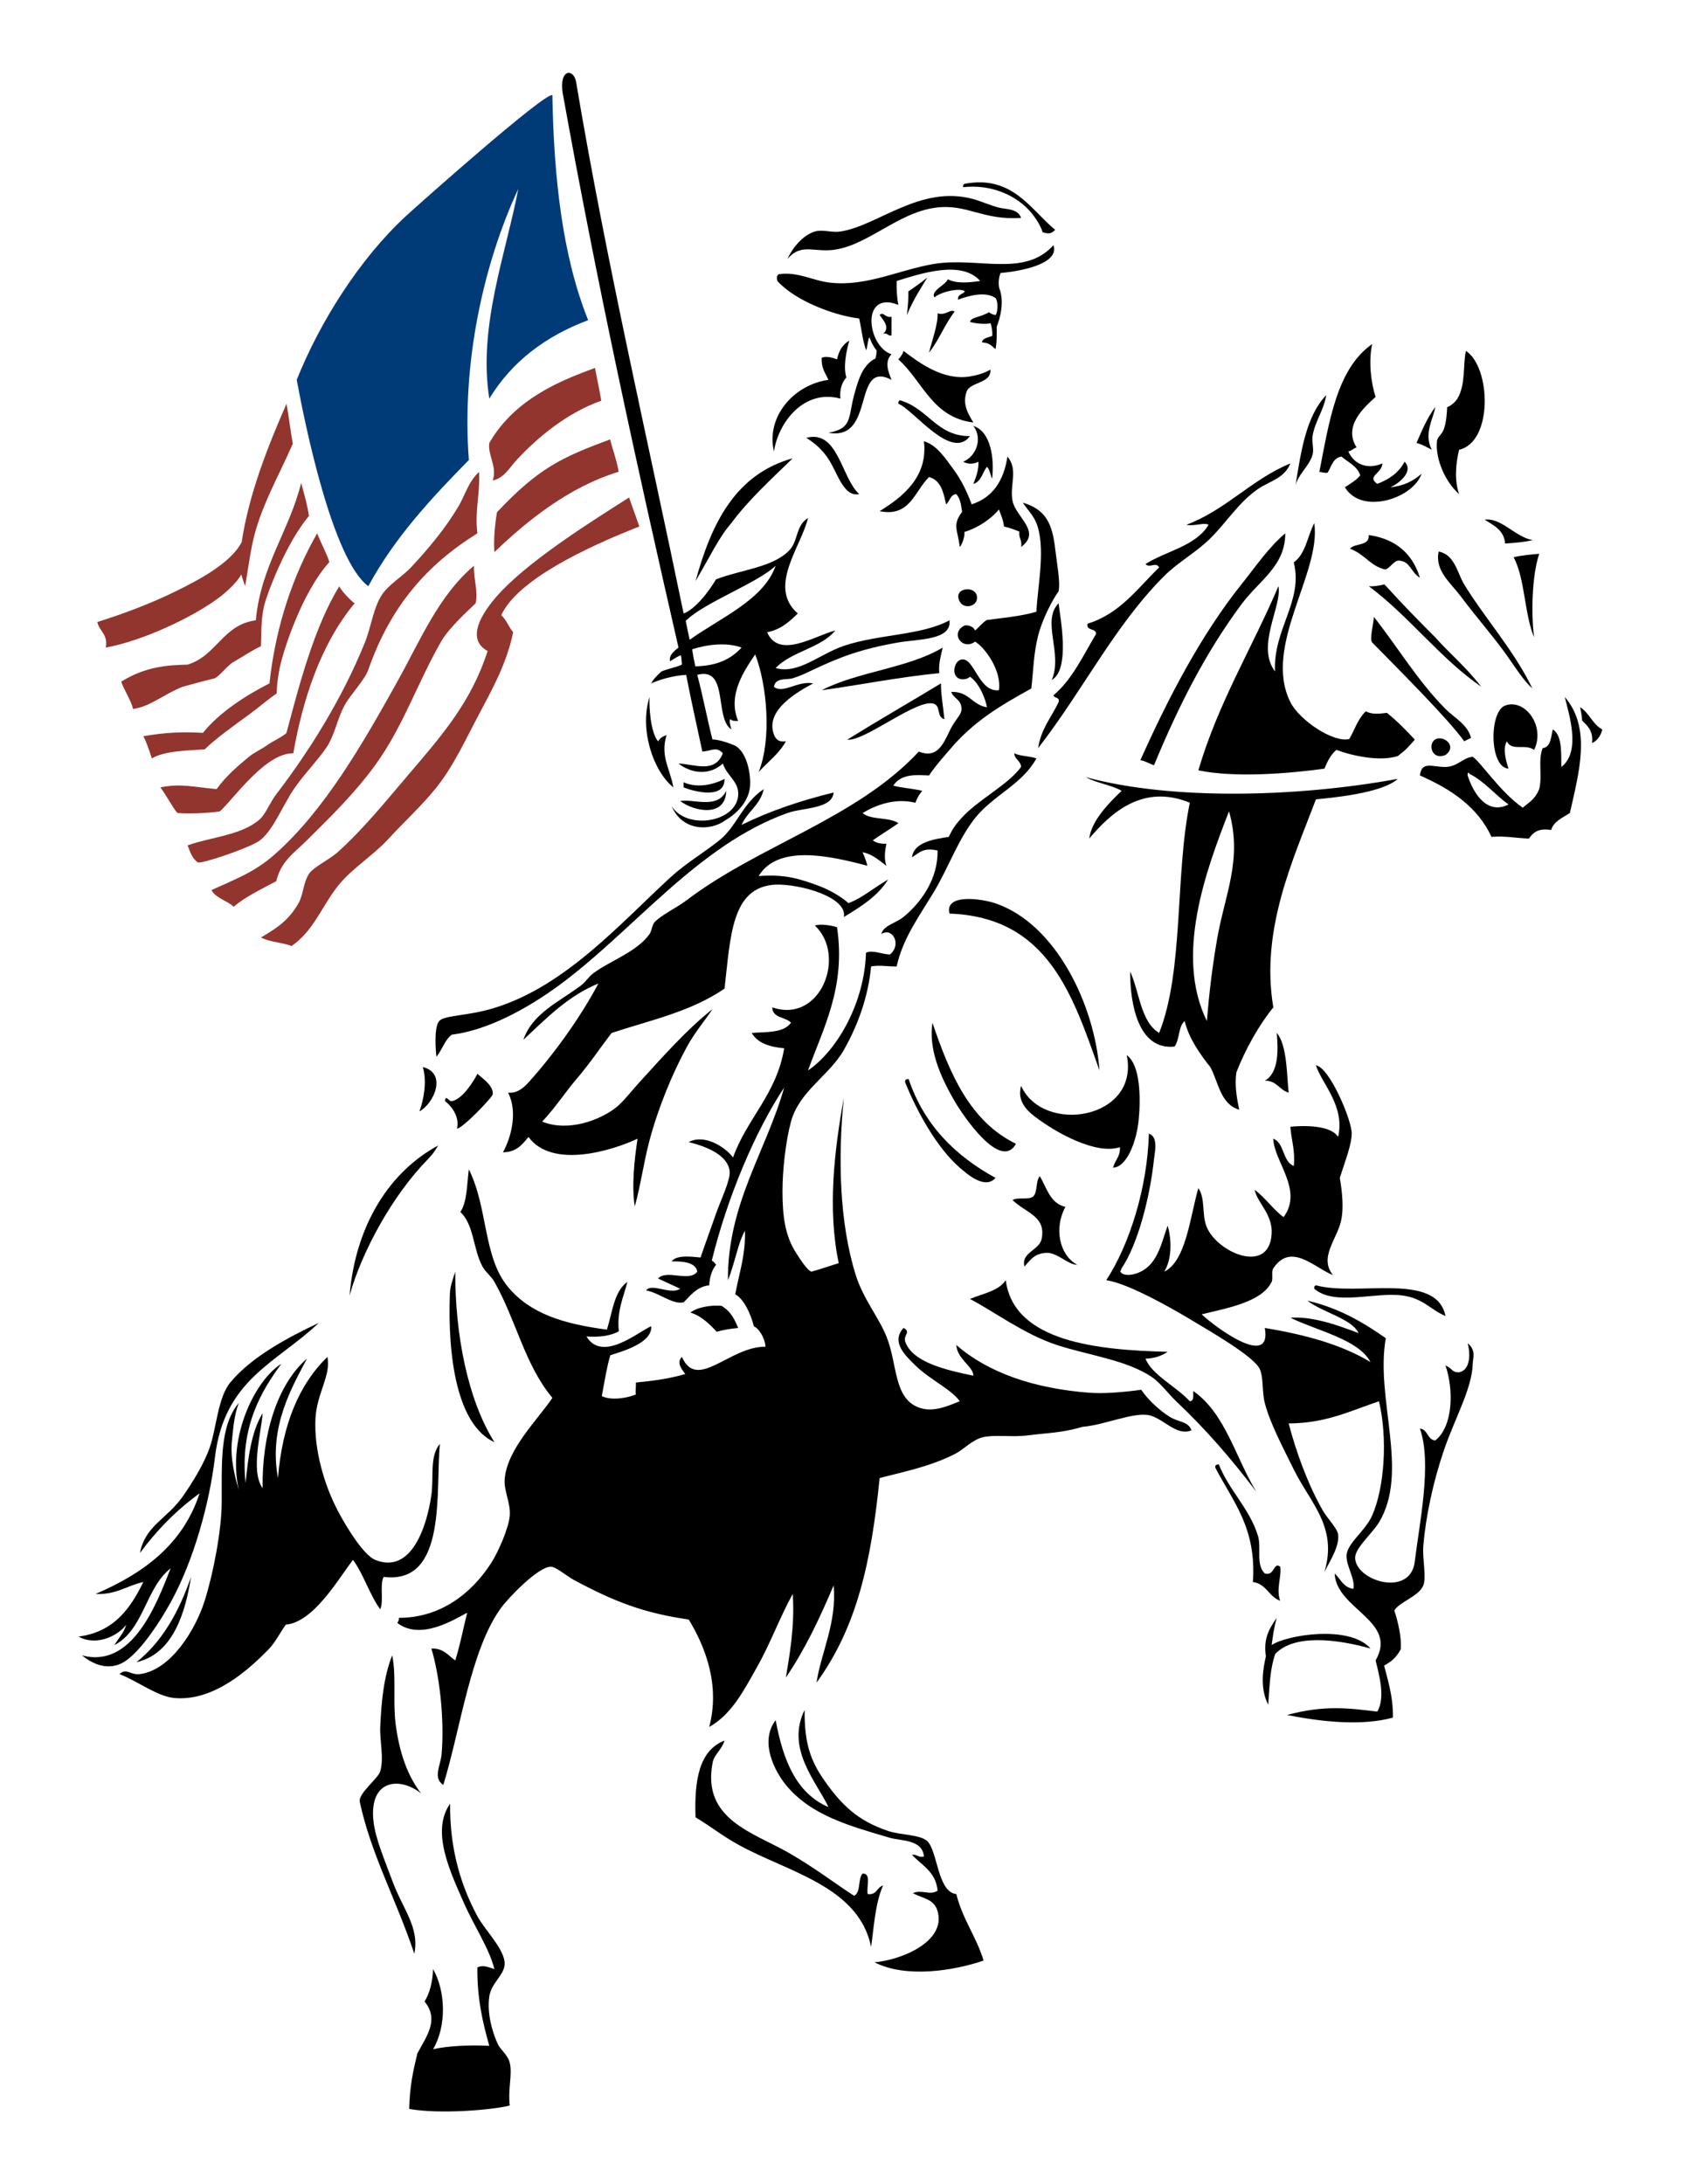 <?xml version="1.0" encoding="utf-8"?>
<!-- Generator: Adobe Illustrator 14.0.0, SVG Export Plug-In . SVG Version: 6.00 Build 43363)  -->
<!DOCTYPE svg PUBLIC "-//W3C//DTD SVG 1.0//EN" "http://www.w3.org/TR/2001/REC-SVG-20010904/DTD/svg10.dtd">
<svg version="1.0" id="Layer_1" xmlns="http://www.w3.org/2000/svg" xmlns:xlink="http://www.w3.org/1999/xlink" x="0px" y="0px"
	 width="612px" height="792px" viewBox="0 0 612 792" enable-background="new 0 0 612 792" xml:space="preserve">
<g>
	<path fill-rule="evenodd" clip-rule="evenodd" d="M28.5,593.432c12.767-1.66,18.757-10.098,23.496-19.784
		c-5.935,1.277-9.761,4.665-17.312,4.327c17.288-7.445,31.627-17.838,37.717-36.479c-8.361,6.065-15.52,13.333-21.641,21.641
		c1.946-9.981,9.812-12.359,15.458-20.404c3.65-5.201,7.816-11.947,9.893-17.931c2.423-6.981,2.905-18.025,7.419-23.496
		c7.718-9.354,20.917-16.338,32.151-21.641c-15.464,14.649-34.341,20.43-37.716,48.847c-1.971,16.592-7.729,37.476-16.076,52.556
		c-3.784,6.838-10.282,16.883-16.076,21.022c-5.224,3.732-11.097,2.237-16.076-1.855c18.158,4.977,27.1-18.568,32.152-31.532
		c-9.054,7.021-9.753,22.397-20.404,27.822c1.839-2.947,3.426-4.404,4.328-7.419C42.955,593.059,35.016,597.09,28.5,593.432
		L28.5,593.432z"/>
	<path fill-rule="evenodd" clip-rule="evenodd" d="M49.522,602.707c9.408-7.492,15.436-18.365,19.786-30.916
		C67.323,584.235,62.988,599.684,49.522,602.707L49.522,602.707z"/>
	<path fill-rule="evenodd" clip-rule="evenodd" fill="#003B78" d="M200.389,34.485c0.524,30.295,3.721,58.606,12.985,81.616
		c-15.6,5.835-27.75,15.119-35.862,28.442c-4.176-26.042,6.048-52.585,10.511-76.051c-12.551,26.958-20.626,63.052-17.931,98.31
		c-13.58,13.832-26.843,27.98-36.48,45.755c-12.943-9.538-22.976-58.571-25.968-74.815c8.359-20.964,22.856-43.929,39.571-59.357
		C151.805,74.148,197.618,33.448,200.389,34.485L200.389,34.485z"/>
	<path fill-rule="evenodd" clip-rule="evenodd" d="M126.811,469.771c2.235-26.206,14.995-45.187,32.151-54.409
		c-1.77,3.004-2.421,3.503-3.709,4.946C142.248,433.583,131.229,453.96,126.811,469.771L126.811,469.771z"/>
	<path fill-rule="evenodd" clip-rule="evenodd" d="M142.269,600.233c1.557,7.068,0.211,16.572,1.236,24.732
		c1.336,10.639,4.449,19.165,9.275,25.351c-7.529-6.093-18.91-5.248-17.312,9.894c0.698,6.619,4.159,14.388,6.801,21.641
		c3.761,10.322,10.014,16.971,8.038,26.586c-6.846-20.329-15.625-35.873-19.786-55.028c-0.669-3.083,6.621-8.443,7.42-11.129
		c1.419-4.771-0.217-11.141,0-16.077C138.358,616.707,139.231,607.985,142.269,600.233L142.269,600.233z"/>
	<path fill-rule="evenodd" clip-rule="evenodd" d="M157.107,714.002c4.607,8.091,4.935,20.667,0,29.061
		c5.072-1.188,13.222-1.607,20.404-1.237c-2.43-8.492-4.461-17.386-4.328-28.442c2.078-0.915,3.519-0.238,6.183,0.619
		c-1.935-7.634-7.285-15.373-11.129-24.113c-4.886-11.11-12.007-25.878-4.947-35.862c-0.17,16.414,3.906,29.702,9.893,40.809
		c2.717,5.039,10.049,12.155,9.893,17.312c-0.123,4.072-4.83,6.787-5.565,11.748c-0.896,6.053,1.052,12.936,3.092,17.313
		c0.971,2.082,3.614,3.845,4.328,6.801c1.011,4.187-0.723,9.371,0,15.457c-6.27,1.631-25.489,3.221-36.48,1.237
		c0.146-8.105,1.471-13.991,2.949-20.108c3.426-6.407,8-12.229,2.616-18.845C155.91,722.697,156.925,718.765,157.107,714.002
		L157.107,714.002z"/>
	<path fill-rule="evenodd" clip-rule="evenodd" d="M277.059,286.135c-1.235,5.772-5.904,8.111-8.039,12.984
		c10.067-4.979,21.296-8.795,33.389-11.748c-0.495,6.036-11.077,5.418-16.694,7.42c-32.561,11.602-55.81,42.558-82.853,62.449
		c-12.028,8.846-26.368,16.414-38.954,17.931c-2.544,1.923-3.021,4.616-5.564,8.038c-0.267-1.729-0.986-10.678,0.952-12.936
		c1.974-2.3,10.635-1.742,20.689-4.995c25.348-8.018,45.207-30.553,63.067-46.992c5.696-5.242,11.985-8.857,17.931-13.603
		C267.264,299.672,269.336,291.296,277.059,286.135L277.059,286.135z"/>
	<path fill-rule="evenodd" clip-rule="evenodd" d="M165.146,461.115c-0.048,22.962,4.577,46.509,14.221,61.83
		c-13.653-6.244-16.988-31.066-16.168-53.607C163.308,466.325,163.995,464.83,165.146,461.115L165.146,461.115z"/>
	<path fill-rule="evenodd" clip-rule="evenodd" d="M182.458,417.834c3.042-5.487,5.418-14.754,1.855-21.641
		c3.248,0.356,5.641-1.741,7.419-3.709c9.092-10.06,18.811-23.519,25.351-35.862c-11.259,4.61-18.979,12.76-27.206,20.404
		c3.205-9.581,13.087-13.817,21.022-19.786c1.481-1.114,2.715-3.131,4.329-4.328c6.228-4.618,15.76-7.706,20.404-14.221
		c0.831-1.166,0.916-3.346,1.855-4.328c2.644-2.763,7.799-5.044,11.748-8.038c26.189-19.85,61.519-29.537,84.09-53.793
		c6.371,2.559,8.679-2.235,11.129-7.42c2.309-4.885,4.688-5.856,4.328-8.656c-0.383-2.974-2.773-3.097-3.709-5.564
		c6.455-0.274,7.584,4.781,12.984,5.564c-0.451-2.626-2.649-8.712-6.185-11.08c-1.125,1.218-4.785,1.696-5.563-1.287
		c-0.42-1.604,0.391-4.556,2.473-4.946c4.721-0.883,6.186,11.984,13.603,11.13c1.058-7.039-4.996-15.427-8.632-17.609
		c-4.804,3.443-9.282-3.331-3.733-5.887c1.742-0.184,3.302,0.704,3.709,1.855c1.023-0.793,2.329-2.491,4.176-3.793
		c5.585-0.804,11.962-1.26,18.084-3.008c0.341-8.398,3.112-21.2,0.617-30.297c-1.182-4.312-3.337-5.927-5.565-9.274
		c8.104,2.431,10.648,7.173,11.749,16.694c0.646,5.591,1.932,12.033,1.235,15.458c-2.283,3.155-5.918,10.157-7.419,16.076
		c-1.717,6.774-1.688,12.629-2.473,19.168c-11.275,6.24-20.92,11.86-29.679,22.258c-1.968,2.335-5.321,6.015-7.419,9.275
		c-4.303-0.164-10.083-0.828-12.985,3.71c3.285,0.837,7.193,1.05,10.512,1.854c-1.241,1.556-1.763,2.42-2.474,4.328
		c-7.526-1.847-14.386,0.904-19.167,3.71c2.883,2.68,9.763,1.366,12.983,3.71c-3.322,2.358-5.605,3.639-9.273,6.183
		c1.083,0.978,3.293,1.407,4.946,1.236c-0.196,1.085-1.167,4.85,0,8.038c-2.627-1.908-4.886-4.182-8.656-4.946
		c0.311,0.884,1.129,2.396,1.736,4.907c-13.56-3.576-32.384-7.867-39.453,3.749c9.625-0.776,15.225,1.068,22.258,3.71
		c3.805,1.429,8.422,4.239,10.316,6.117c5.147-1.956,8.149-4.886,14.415-8.59c-3.795,6.096-9.912,9.873-16.075,13.603
		c1.398-7.182-15.715-11.993-24.732-11.748c-16.146,0.799-16.31,18.745-18.549,37.717c-12.417,8.452-26.459,11.298-40.962,16.076
		c-3.397,4.38-7.877,11.026-12.212,16.076c-4.606,5.367-8.346,11.221-12.984,16.075c9.48,3.804,20.779-0.508,26.586-4.946
		c2.746-2.098,5.864-6.215,8.657-9.274c7.975-8.734,17.375-19.385,26.587-26.587c-3.065,4.532-6.467,8.478-9.275,13.603
		c-5.267,9.612-10.369,21.955-13.603,34.007c-2.026,7.551-3.212,16.277-5.351,23.957c-1.185-7.509-0.112-17.363,1.023-24.575
		c-9.418,4.432-31.108,10.987-39.572-0.619C189.22,415.251,187.313,417.742,182.458,417.834L182.458,417.834z"/>
	<path fill-rule="evenodd" clip-rule="evenodd" d="M265.312,264.495c-6.274-4.165-0.838-22.887-12.366-19.787
		c2.139,8,3.5,15.551,5.509,23.437c2.245-0.122,7.724,1.842,8.711,2.533c4.042,2.828,5.199,10.308,4.946,14.221
		c-0.334,5.18-4.152,9.693-8.895,12.495c-5.588,4.136-15.747,3.983-19.547-5.075c5.431,8.68,23.142,5.958,24.114-3.71
		c0.517-5.143-3.98-7.042-5.565-11.748c-4.648,4.292-11.155,3.811-16.076,0c5.869,0.231,13.235,3.722,16.076-3.709
		c-2.336-2.592-3.926-0.895-7.42-0.618c-2.02-9.521-3.945-17.842-5.875-27.824c-4.668,0.279-9.541,1.648-12.673,3.092
		c0.885-1.73,1.963-2.623,3.591-4.253c2.3-1.062,5.244-1.48,7.538-2.548c-0.04-1.337-0.175-2.576-0.367-3.412
		c-1.814,0.681-2.622,1.49-3.961,2.174c-0.375-2.335,1.542-3.686,3.092-4.946c-15.218-66.404-29.492-131.508-42.045-201.267
		c-1.259-8.825,4.253-8.799,4.949-3.519c11.243,66.6,25.85,128.923,38.951,192.419c4.083-1.486,8.92-7.564,11.748-12.366
		c8.897-3.492,20.61-4.289,26.587-10.511c3.347-3.483,2.202-8.904,6.802-11.748c-2.612,10.679-14.734,25.012-3.71,34.625
		c-3.033,2.944-6.12,5.834-11.129,6.801c4.334,10.019,17.562,1.095,24.731-0.618c-5.317,6.43-15.923,7.572-21.64,13.603
		c8.252,2.359,15.806-5.014,24.732-8.038c12.661-4.289,28.125-3.732,38.335-9.275c0.874,7.276-11.281,6.778-18.55,8.038
		c-13.327,2.31-21.185,5.282-30.914,9.893c-2.749,1.303-4.856,2.319-7.42,3.092c-2.173,0.656-6.261-0.381-6.801,3.092
		c3.25,2.725,8.597-2.302,14.221-1.237c-4.878,2.684-17.671,9.466-14.221,18.549c0.542,1.426,1.435,2.815,4.328,2.474
		c-2.489,4.518-6.566,7.448-9.892,11.129c4.774-11.708,3.13-31.424-1.237-42.663c-3.8,5.615-10.191,14.761-6.183,24.113
		c-1.289,0.104-2.252,0-2.837-0.656C264.492,261.46,264.725,262.128,265.312,264.495L265.312,264.495z M248.755,225.128
		c0.355,1.692,0.965,4.769,1.443,6.871c10.894-7.862,26.888-14.467,31.189-26.861C274.751,211.472,255.557,218.396,248.755,225.128
		L248.755,225.128z M252.257,241.617c7.88-0.158,12.912-2.615,16.763-6.801c-5.568-2.061-12.741-1.058-17.93,0.618
		C251.43,237.772,251.776,239.556,252.257,241.617L252.257,241.617z"/>
	<path fill-rule="evenodd" clip-rule="evenodd" d="M235.632,252.747c-0.18,3.219,0.251,12.616,3.092,16.076
		c0.699-1.061,1.246-1.61,3.091-2.284c-2.356,7.672,1.19,11.908,2.474,18.978C236.787,279.438,231.938,264.307,235.632,252.747
		L235.632,252.747z"/>
	<path fill-rule="evenodd" clip-rule="evenodd" d="M246.762,290.463c4.826-0.92,13.406,3.138,16.694-3.71
		C263.271,296.436,251.968,294.385,246.762,290.463L246.762,290.463z"/>
	<path fill-rule="evenodd" clip-rule="evenodd" d="M247.999,285.517c0-0.619,0-1.237,0-1.855c4.965,2.255,10.916,0.837,14.84-1.237
		C263,289.876,252.239,287.177,247.999,285.517L247.999,285.517z"/>
	<path fill-rule="evenodd" clip-rule="evenodd" d="M250.472,475.955c2.518-2.074,7.941-2.802,11.268-2.457
		c2.62,1.63,4.167,3.37,6.044,8.021c-3.628,0.363-5.671,0.8-7.798,1.384C257.968,480.657,254.49,477.121,250.472,475.955
		L250.472,475.955z"/>
	<path fill-rule="evenodd" clip-rule="evenodd" d="M262.838,631.149c-1.13,3.57-3.734,4.93-4.328,8.038
		c-3.945,20.62,14.794,25.259,27.823,32.77c9.393,5.414,17.344,11.534,23.496,15.457c2.562-1.146,1.3-6.119,3.092-8.037
		c3.275-0.185,1.326,4.855,1.854,7.42c3.353,0.467,3.287-2.484,5.565-3.092c-2.906,6.646-3.308,15.223-4.329,22.259
		c-4.457-22.062-30.492-27.224-48.227-37.098c-6.046-3.366-10.018-6.648-15.458-9.893
		C251.84,645.708,253.575,634.664,262.838,631.149L262.838,631.149z"/>
	<path fill-rule="evenodd" clip-rule="evenodd" d="M252.327,210.702c5.729-20.858,14.421-38.753,35.244-44.518
		c-7.298,7.141-16.023,15.018-22.259,23.496C260.801,194.856,258.069,200.976,252.327,210.702L252.327,210.702z"/>
	<path fill-rule="evenodd" clip-rule="evenodd" d="M281.387,623.729c2.641,14.259,7.328,26.473,19.167,31.533
		c-4.344-9.167-15.591-21.176-8.656-35.243c-0.151,12.334,2.297,18.762,7.419,25.97c6,8.44,11.815,14.242,22.876,17.931
		c4.565,1.521,11.707,1.283,14.222,3.709c3.776,3.643,3.671,18.443,10.511,19.168c2.239,9.097,7.254,15.417,9.893,24.113
		c-10.698,3.679-28.201,6.491-39.571,0.619c9.586-0.787,26.103-7.449,22.878-18.55c-1.287-4.431-5.203-4.52-8.966-6.492
		c3.257-1.514,6.12,0.998,8.966-0.927c-0.599-6.822-5.697-9.142-9.274-12.985c1.951-0.303,2.183,1.115,4.327,0.619
		c-0.518-6.278-8.374-5.628-12.365-6.802c-14.768-4.344-28.678-8.129-37.717-19.167C281.33,642.625,275.306,631.763,281.387,623.729
		L281.387,623.729z"/>
	<path fill-rule="evenodd" clip-rule="evenodd" d="M300.555,137.741c-1.266-2.682-2.657-4.35-2.474-8.038
		c1.61-0.616,3.719-0.132,5.564,0.619c0.57-2.489,1.499-5.065,4.452-6.802c-1.225,4.37-2.193,9.577-1.063,13.375
		c-1.498,1.526-2.532,4.375-2.151,7.647c-13.462-3.644-22.644,8.977-24.114,19.167C277.767,150.846,288.301,139.369,300.555,137.741
		L300.555,137.741z"/>
	<path fill-rule="evenodd" clip-rule="evenodd" d="M282.624,99.407c7.135-0.915,12.121,2.373,18.549,3.091
		c13.256,1.483,25.266-4.751,37.716-6.801c15.76-2.595,32.79,4.982,43.282-6.802c2.514,7.579-15.116,9.774-19.208,10.091
		c-0.562,1.504-0.864,3.405-0.486,5.375c2.141,5.477,0.039,11.699-0.893,14.097c-0.011,3.05,0.099,5.49-0.436,8.155
		c-1.903-1.722-2.552-2.303-4.946-2.473c0.293-1.388,1.48-1.531,3.709-2.303c0.315-0.954-0.275-4.176-0.598-4.649
		c-1.327,0.421-5.087,0.263-7.44-0.468c0.566-1.854,3.525-1.51,6.943-3.534c0.658,0.704,1.636,0.942,2.332,1.061
		c0.944-1.126,0.944-5.057,0-6.184c-3.763-2.597-10.113-0.733-13.603,0.619c-0.262-2.116,1.852-1.858,2.474-3.092
		c-1.953-1.328-8.878,0.269-10.994,2.251c-1.646-2.292,4.146-4.544,4.811-6.579c3.247,1.664,7.655,1.218,11.747,0.618
		c-6.815-7.72-21.694-2.632-30.297,0c-0.064,2.693,0.004,5.601,0.618,8.657c-13.89-5.437-11.315,15.119-2.473,17.93
		c-2.656,2.639-1.222,6.316,0,9.274c-14.408-7.504-5.612,22.366-22.877,19.168c8.594-1.501,7.109-5.32,9.274-13.603
		c0.551-2.108,1.733-6.277,3.092-8.657c1.259-2.206,3.054-3.98,4.617-4.61c0.396-0.822,0.372-2.083,0.504-2.905
		c-0.9-1.194-1.433-1.793-2.647-4.851c-0.68,1.136-0.446,2.539-1.17,4.741c-1.222-3.106-1.732-8.021-2.541-11.542
		c-8.287-0.931-22.82-6.033-29.679-13.603C281.515,99.946,282.187,99.671,282.624,99.407L282.624,99.407z"/>
	<path fill-rule="evenodd" clip-rule="evenodd" d="M285.715,93.842c1.641-3.802,5.515-8.599,9.893-9.893
		c2.886-0.853,6.056,0.493,9.274,0c13.673-2.095,29.011-17.05,48.228-11.748c2.877,0.794,5.894,2.203,9.274,3.092
		c2.393,0.629,6.915,0.262,8.038,3.71c-14.027,0.969-19.478-5.167-30.915-3.71c-14.432,1.837-25.778,14.931-38.953,15.457
		C294.448,90.995,290.214,88.603,285.715,93.842L285.715,93.842z"/>
	<path fill-rule="evenodd" clip-rule="evenodd" d="M292.517,158.764c11.492-3.127,12.655,14.461,19.167,20.404
		c-6.013,1.126-7.822-8.214-11.748-13.603C297.748,162.562,295.464,160.645,292.517,158.764L292.517,158.764z"/>
	<path fill-rule="evenodd" clip-rule="evenodd" d="M298.081,250.273c13.035-6.751,31.562-8.01,43.899-15.458
		c-0.481,2.427-1.585,5.646-1.236,9.274C326.238,245.466,310.291,248.658,298.081,250.273L298.081,250.273z"/>
	<path fill-rule="evenodd" clip-rule="evenodd" d="M307.356,268.204c11.188-6.947,22.708-13.565,34.005-20.404
		c-0.087,3.473,0.793,8.334,1.238,12.984c-2.896-0.776-1.266-4.624-3.711-5.564C333.021,252.963,313.558,269.004,307.356,268.204
		L307.356,268.204z"/>
	<path fill-rule="evenodd" clip-rule="evenodd" d="M319.104,185.351c8.324-5.117,17.615-12.416,16.075-25.351
		c4.74,1.372,7.844,6.354,10.512,9.893c2.837,3.763,5.11,8.313,6.802,12.984c7.642-2.457,11.648-8.55,12.984-17.312
		c4.061,4.833,0.691,10.251,1.854,16.076c1.187,5.938,10.657,11.101,3.092,16.694c0.485-2.546-0.949-3.172-0.619-5.564
		c-1.737-0.735-3.555-1.391-5.563-1.855c-0.362-2.701-1.196-4.291-1.855-6.183c-2.948,3.564-7.795,6.766-12.53,8.16
		c0.264,1.235-0.766,4.629-1.69,5.443c-0.689-6.177-2.814-7.914,0.857-12.722c-0.333-2.062-0.477-4.56-2.095-6.445
		c-2.285,0.188-2.318,2.628-3.709,3.71c-0.946-4.413-1.937-8.781-6.183-9.893C331.711,178.155,330.173,187.612,319.104,185.351
		L319.104,185.351z"/>
	<path fill-rule="evenodd" clip-rule="evenodd" d="M319.104,114.246c1.426-1.435,1.994,1.144,4.328,0.618c0,2.267,0,4.534,0,6.801
		c-1.489,0.253-1.344-1.129-3.091-0.618C323.098,118.858,320.378,115.987,319.104,114.246L319.104,114.246z"/>
	<path fill-rule="evenodd" clip-rule="evenodd" d="M325.904,146.398c-0.1-0.719,0.137-1.101,0.619-1.237
		c10.346,3.011,13.229,13.021,25.35,12.984C345.099,167.175,331.49,148.634,325.904,146.398L325.904,146.398z"/>
	<path fill-rule="evenodd" clip-rule="evenodd" d="M327.76,127.23c5.435,4.145,14.415,10.901,24.113,9.274
		c2.938-0.493,5.193-1.212,7.421-2.473c0.407,5.101-7.384,4.346-8.657,8.038c-1.566,4.543,0.585,8.039,2.474,11.129
		c-14.912-1.782-18.382-15.007-27.206-22.877C326.965,129.154,327.591,128.131,327.76,127.23L327.76,127.23z"/>
	<path fill-rule="evenodd" clip-rule="evenodd" d="M361.148,427.109c-3.81,4.396-10.39-1.457-12.984-3.711
		c-8.404-7.303-15.573-20.474-19.785-30.915c-0.228-1.052,0.481-1.167,1.236-1.237C335.276,408.05,346.633,419.159,361.148,427.109
		L361.148,427.109z"/>
	<path fill-rule="evenodd" clip-rule="evenodd" d="M328.996,114.246c0.465-3.985,0.579-6.415,0.534-8.58
		c2.04-1.363,4.829-3.357,6.886-5.023C334.952,103.055,331.072,108.968,328.996,114.246L328.996,114.246z"/>
	<path fill-rule="evenodd" clip-rule="evenodd" d="M337.035,127.849c1.134-4.604,3.267-10.211,3.091-14.221
		c3.127,0.903,4.678-1.814,6.184-0.619C342.774,117.513,340.615,123.391,337.035,127.849L337.035,127.849z"/>
	<path fill-rule="evenodd" clip-rule="evenodd" d="M338.271,370.843c6.24,18.493,13.648,35.817,30.297,43.899
		c-5.48,9.967-19.016-9.879-22.258-15.458C340.721,389.671,336.874,380.175,338.271,370.843L338.271,370.843z"/>
	<path fill-rule="evenodd" clip-rule="evenodd" d="M344.454,331.271c-1.896-7.293,11.524-5.479,16.694-3.71
		c22.034,7.542,35.979,36.942,37.717,60.594C389.121,360.801,380.247,332.576,344.454,331.271L344.454,331.271z"/>
	<path fill-rule="evenodd" clip-rule="evenodd" d="M348.164,218.122c-2.953-5.457,7.337-6.167,6.183-0.619
		C353.832,219.981,349.658,220.882,348.164,218.122L348.164,218.122z"/>
	<path fill-rule="evenodd" clip-rule="evenodd" d="M349.4,167.42c4.553-1.845,7.305-8.2,3.71-12.984
		c6.363,2.075,7.671,11.849,6.801,19.168c-0.714-1.603-0.825-3.296-1.854-4.329c-1.436,1.509-2.018,5.403-4.947,6.184
		c0.913-2.385,1.923-4.672,1.854-8.039C353.488,168.184,351.451,168.546,349.4,167.42L349.4,167.42z"/>
	<path fill-rule="evenodd" clip-rule="evenodd" d="M349.4,67.874c-0.101-0.719,0.137-1.1,0.619-1.237
		c17.284-3.254,23.914,9.462,32.77,16.694c-1.55,1.631-2.591,1.452-4.558,0.881c-0.706-2.512-2.828-5.543-4.099-7.065
		C368.794,70.758,359.444,66.722,349.4,67.874L349.4,67.874z"/>
	<path fill-rule="evenodd" clip-rule="evenodd" d="M351.873,471.008c4.63-1.967,10.361-2.828,12.985-6.801
		c2.939,22.572,33.851,25.329,58.739,25.969c-2.125,1.379-4.605,2.403-8.038,2.474c2.216,5.856,11.243,10.164,16.075,15.457
		c1.58-0.069,1.228-2.07,1.236-3.71c11.691,8.094,15.356,24.216,22.878,36.479c-9.127-11.966-18.051-22.349-29.061-32.77
		c-2.802-2.652-5.652-6.582-8.656-8.657c-9.126-6.301-23.353-8.043-34.625-11.746C371.535,483.801,360.739,475.636,351.873,471.008
		L351.873,471.008z"/>
	<path fill-rule="evenodd" clip-rule="evenodd" d="M370.423,393.72c7.997,17.824,43.096,12.181,38.335-11.13
		c4.941,3.563,5.108,15.5,4.328,23.496c-0.772,7.906-4.351,17.166-9.274,17.312c0.617-2.68,2.655-3.94,2.473-7.42
		c-8.715,2.821-23.122-5.166-30.915-11.129C371.867,402.169,369.02,398.785,370.423,393.72L370.423,393.72z"/>
	<path fill-rule="evenodd" clip-rule="evenodd" d="M376.605,271.295c1.018-7.021,4.855-11.219,7.419-16.694
		c0.543-1.985-1.602-1.282-1.854-2.474c6.821-5.75,10.749-14.395,15.458-22.259c-0.004-2.263-3.628-0.907-3.093-3.709
		c11.816-3.642,18.101-12.814,25.969-20.404c-1.221-2.207-3.474,0.462-4.945-1.236c7.588-4.779,18.244-6.488,22.877-14.221
		c-1.584-0.979-4.894,0.59-8.039,0c14.496-5.497,23.573-16.413,37.718-22.259c-2.217,5.505-7.67,6.448-11.748,9.275
		c-7.105,4.925-11.303,11.985-17.312,17.931c-5.176,5.119-11.604,8.526-16.694,13.603
		C404.381,226.779,393.112,249.989,376.605,271.295L376.605,271.295z"/>
	<path fill-rule="evenodd" clip-rule="evenodd" d="M384.024,218.74c0.456,4.489,4.443,23.908-2.473,27.824
		C385.679,236.931,377.699,225.297,384.024,218.74L384.024,218.74z"/>
	<path fill-rule="evenodd" clip-rule="evenodd" d="M393.919,281.807c31.186,8.489,76.858,7.271,113.149,0.618
		c-5.752,5.25-24.095,6.877-29.679,7.419c-8.074,21.423-20.264,47.141-15.457,75.434c-5.021,6.13-10.129,15.087-13.403,23.55
		c-0.625,4.267-0.026,8.631,1.036,13.548c-6.874-1.911-7.602-10.257-10.51-15.458c-3.388-4.254-7.843-10.395-9.275-16.694
		c-2.379,1.95-1.805,6.852-3.71,9.274c-13.128,1.384-16.128-15.44-16.076-27.206c3.445,7.479,3.716,18.131,10.511,22.259
		c9.001-22.533,5.731-57.336,11.13-83.472c-17.044-6.998-28.661,3.706-36.479,12.985c0.795-6.421,6.998-12.785,11.748-17.313
		C403.091,284.588,397.744,283.958,393.919,281.807L393.919,281.807z M437.818,370.225c0.906-10.838,2.017-19.887,3.71-29.679
		c2.829-16.367,9.286-28.745,4.327-46.373C437.525,315.564,426.082,346.351,437.818,370.225L437.818,370.225z"/>
	<path fill-rule="evenodd" clip-rule="evenodd" d="M423.598,444.421c1.618,5.673,1.388,12.419-1.236,16.694
		c7.892-3.857,9.292-19.561,12.365-30.297c2.675,3.868,1.117,9.608,3.092,14.222c3.938,9.199,22.518,17.247,23.495,2.473
		c0.474-7.155-4.998-11.053-6.184-16.076c3.944,2.857,6.59,7.014,10.512,9.894c7.33-9.792-3.656-20.468-3.709-28.442
		c4.117,1.653,3.277,8.264,7.419,9.893c0.568-5.721-0.905-9.399-1.236-14.222c5.263-0.521,14.795-0.518,17.313,3.71
		c2.646-11.18-6.014-19.48-8.039-25.968c4.959,0.718,13.054,19.995,12.985,24.732c-0.062,4.121-2.255,9.524-4.329,16.077
		c0.931,5.308,1.366,10.691,0.619,14.838c-1.288,7.15-8.416,13.834-3.093,20.404c-6.756-2.65-15.173-12.05-21.64-2.474
		c-0.819,1.213-0.009,3.7-0.619,4.946c-3.557,7.265-15.857,9.441-25.351,11.748c4.121,4.059,25.573,20.207,22.877,4.946
		c14.499,2.403,27.812,5.989,38.336,12.367c-4.342-8.231-19.229-11.272-29.061-16.077c8.314-0.581,17.628,2.903,24.732,5.565
		c-2.426-5.204-13.106-7.501-18.55-11.748c11.38,2.636,20.198,7.832,28.442,13.603c-3.928,21.771,8.665,48.373-2.474,66.778
		c-2.484,4.104-8.799,9.366-8.656,12.984c0.329,8.323,20.088,14.328,21.641,1.236c1.617-13.617,6.354-35.577,1.855-48.229
		c2.969,0.33,2.584,4.012,5.564,4.329c6.504-5.086,6.767-18.383,3.71-27.206c2.571,1.072,2.331,2.615,4.946,2.474
		c3.961-0.714,4.251-6.503,3.092-10.512c3.209,2.503,1.906,5.419,1.855,7.42c-0.235,9.053-6.593,19.983-10.512,31.533
		c-3.947,11.634-6.574,24.1-7.42,34.625c-0.368,4.57,1.204,11.182,0,14.222c-1.58,3.989-8.786,5.987-10.511,9.113
		c1.331,4.001,2.74,9.921,2.294,14.103c-1.726,3.128-3.413,4.405-6.004,5.844c1.118,4.575,3.357,11.089,3.2,18.872
		c-11.244,3.062-25.27,1.616-38.443-0.941c13.764-3.742,22.63-2.448,32.771-1.236c2.935-4.947,0.812-12.9-0.619-18.549
		c8.366-14.355-14.332-18.548-14.839-31.534c2.322,2.213,3.164,5.081,6.801,5.565c0.743-3.688-2.867-8.66-2.474-12.367
		c0.47-4.414,6.856-8.711,9.275-14.22c4.473-10.186,5.662-27.962,2.473-41.427c-10.193,3.409-19.211,7.993-32.77,8.037
		c2.748,10.404,6.923,22.011,12.366,31.534c1.624,2.842,5.266,6.52,5.565,8.656c0.59,4.218-2.816,9.508-4.948,13.604
		c4.897-16.261-5.13-24.949-11.129-37.1c-4.061-8.223-8.675-16.956-10.512-24.113c-1.054-4.111-0.428-9.418-1.854-12.366
		c-2.289-4.727-18.826-14.107-24.114-17.312c-7.517-4.556-23.531-13.689-31.533-14.839c8.434-12.948,14.914-33.518,15.458-53.175
		c3.517,1.314,2.139,6.574,1.854,9.275c-1.466,13.947-5.938,31.032-11.747,39.57c-0.278,0.409-0.511,1.827-0.619,0.619
		c0.219,2.456,5.026,2.309,8.656,0C420.35,457.057,421.653,449.609,423.598,444.421L423.598,444.421z"/>
	<path fill-rule="evenodd" clip-rule="evenodd" d="M458.84,570.555c3.613,1.06,3.089-4.345,5.565-2.473
		c0.673,3.158-1.577,8.046,0,12.366c-4.109-1.456-4.976-6.154-9.893-6.801c1.409-19.753-7.392-29.296-13.604-41.427
		c-0.228-1.052,0.483-1.167,1.236-1.237c3.854,9.67,11.223,16.061,14.222,25.97C457.66,561.223,455.508,567.357,458.84,570.555
		L458.84,570.555z"/>
	<path fill-rule="evenodd" clip-rule="evenodd" d="M463.169,586.632c-1.129,4.021-1.354,6.477-1.855,9.892
		c5.132-3.606,28.247-7.521,35.862,1.237c-12.154-3.419-27.663-5.336-34.586,1.999c-1.776,5.434-1.946,10.112-2.513,18.404
		c-3.337-6.565-1.627-13.961-0.852-17.564C458.385,594.607,459.974,591.178,463.169,586.632L463.169,586.632z"/>
	<path fill-rule="evenodd" clip-rule="evenodd" d="M458.84,391.865c5.285-2.937,4.818-11.768,4.329-17.312
		c3.882,4.4,3.642,16.091,4.328,21.64C464.087,395.274,463.23,391.804,458.84,391.865L458.84,391.865z"/>
	<path fill-rule="evenodd" clip-rule="evenodd" d="M469.971,176.077c2.004-12.629,3.947-25.319,11.129-32.77
		c-0.726,5.224-4.122,9.566-4.946,14.839c-0.336,2.15,0.616,4.764,0,6.801C474.912,169.048,470.773,172.215,469.971,176.077
		L469.971,176.077z"/>
	<path fill-rule="evenodd" clip-rule="evenodd" d="M476.771,467.298c-0.1-0.718,0.138-1.1,0.619-1.236
		c15.235,4.138,43.755-5.009,46.991,11.13c-5.426-2.252-7.942-6.366-15.458-7.421C498.796,468.352,484.243,473.693,476.771,467.298
		L476.771,467.298z"/>
	<path fill-rule="evenodd" clip-rule="evenodd" d="M478.626,171.13c3.578-18.27,6.302-37.392,19.168-46.373
		c-1.388,6.123-0.428,14.151,1.236,19.168c-4.443,4.018-11.74,10.604-6.908,18.314c-1.091,0.353-1.802,1.211-2.984,1.471
		c1.95,4.491,6.768,6.766,12.365,4.328c-0.206,3.755-5.84,4.594-1.854,7.42c4.326-1.65,7.856-4.097,9.893-8.039
		c3.546,3.485-2.178,8.022-5.202,9.275c4.908-0.45,8.583-2.39,11.385-4.946c-3.016,9.022-21.763,15.116-27.823,4.946
		c1.938-1.36,4.121-2.473,5.563-4.328c-1.12-3.413-4.381-4.687-6.8-6.802c-3.088,0.455-3.603,3.483-4.998,5.773
		C481.038,171.7,479.68,171.191,478.626,171.13L478.626,171.13z"/>
	<path fill-rule="evenodd" clip-rule="evenodd" d="M489.756,198.954c1.753-2.163,7.082-0.75,6.801-4.947
		c9.894,1.444,15.864,6.808,18.55,15.458c-3.298-1.895-3.405-5.804-7.421-6.183c-2.093-0.197-3.365,2.864-5.216,3.214
		C497.055,205.206,495.403,201.169,489.756,198.954L489.756,198.954z"/>
	<path fill-rule="evenodd" clip-rule="evenodd" d="M496.557,212.557c1.85,0.256,5.206-0.516,5.688-0.651
		c7.172,7.841,11.542,12.316,18.426,19.2c5.271,5.934,10.998,10.556,16.694,17.932C522.167,238.474,511.319,223.558,496.557,212.557
		L496.557,212.557z"/>
	<path fill-rule="evenodd" clip-rule="evenodd" d="M498.413,223.687c8.745,11.112,15.923,23.248,25.968,33.388
		c3.136,3.166,8.092,5.625,9.274,10.512c-1.188,0.51-1.494,0.727-2.473,1.195c-5.863-8.14-23.135-25.375-33.389-35.82
		C496.746,231.893,498.33,225.949,498.413,223.687L498.413,223.687z"/>
	<path fill-rule="evenodd" clip-rule="evenodd" d="M513.87,160.619c2.002-4.593,3.946-9.244,6.801-12.985
		c-0.479,3.733-4.379,9.623-1.236,15.458C517.067,161.885,515.994,161.175,513.87,160.619L513.87,160.619z"/>
	<path fill-rule="evenodd" clip-rule="evenodd" d="M515.106,281.188c0.579-5.418,4.701-2.994,9.274-3.092
		c4.473-0.095,6.097-3.268,9.894-3.71c3.479,2.654,9.92,12.74,18.124,18.484c2.456-1.981,4.592-3.262,5.989-6.736
		c1.194-4.621-0.5-10.49,1.236-14.839c3.064-0.439,2.977-4.031,3.71-6.801c3.379,2.185,2.989,8.14,3.092,13.602
		c7.229-5.592,2.75-19.055,1.236-25.35c9.758,11.247,5.149,27.359,1.854,42.044c-2.573,1.755-5.793,2.864-6.801,6.183
		c-4.505-0.795-6.565,0.854-8.038,3.092c-4.602-0.14-8.485-0.995-13.603-0.619C535.983,292.463,526.27,286.101,515.106,281.188
		L515.106,281.188z M547.259,291.7c-4.942-3.507-8.601-8.301-14.222-11.129c-0.033-0.65-0.792-0.486-0.618,0.618
		C534.322,287.207,539.28,295.762,547.259,291.7L547.259,291.7z"/>
	<path fill-rule="evenodd" clip-rule="evenodd" d="M524.381,273.769c-4.901,2.007-6.363-3.704-3.931-5.498
		C523.271,266.19,528.983,270.383,524.381,273.769L524.381,273.769z"/>
	<path fill-rule="evenodd" clip-rule="evenodd" d="M521.907,199.995c5.859,1.081,6.781,7.865,9.275,11.943
		c7.529,12.319,18.126,23.955,24.732,37.717c-3.172-2.848-5.936-7.252-8.656-11.13c-5.4-7.693-10.92-13.743-17.313-22.259
		C526.189,211.264,520.458,206.915,521.907,199.995L521.907,199.995z"/>
	<path fill-rule="evenodd" clip-rule="evenodd" d="M531.801,127.23c9.102,5.977,9.873,33.024-2.474,35.862
		c-1.265,5.034-1.72,11.22,0,16.076c-4.83-4.216-8.664-12.474-8.038-19.167c0.157-1.69,1.687-2.203,2.474-4.328
		c0.984-2.655,1.123-6.062,1.236-8.038c1.271-0.401,3.002-1.909,3.71-3.091C531.815,139.355,530.669,132.115,531.801,127.23
		L531.801,127.23z"/>
	<path fill-rule="evenodd" clip-rule="evenodd" d="M538.602,188.443c6.011-0.851,11.193,6.394,17.411,7.394
		c-3.146,0.802-6.758,0.992-9.99,1.262C545.626,192.136,541.835,190.569,538.602,188.443L538.602,188.443z"/>
	<path fill-rule="evenodd" clip-rule="evenodd" d="M556.532,271.914c-3.226-2.369-8.037,0.647-9.893-3.091
		c-1.658,2.711-0.157,7.559,0.619,9.893c-7.009-0.382-7.091-20.721-1.236-22.877C553.298,253.157,560.735,263.41,556.532,271.914
		L556.532,271.914z"/>
	<path fill-rule="evenodd" clip-rule="evenodd" d="M549.113,202.045c2.832-0.671,6.054-0.952,9.274-1.236
		c-2.711,8.121-2.941,22.075-1.855,30.297C552.95,222.529,553.299,210.019,549.113,202.045L549.113,202.045z"/>
	<path fill-rule="evenodd" clip-rule="evenodd" d="M573.227,256.457c3.333,2.025,4.518,6.2,8.038,8.038
		c-0.341,1.702-1.56,4.042-3.709,4.946c0.549-4.517-1.848-6.384-3.596-8.159C573.893,259.842,573.576,258.059,573.227,256.457
		L573.227,256.457z"/>
	<path fill-rule="evenodd" clip-rule="evenodd" d="M89.094,537.785c0.924-9.588,2.182-18.84,6.183-25.352
		c-0.425,6.782-4.535,20.902,0,27.206c-0.309-18.884,5.035-37.401,16.076-46.99c-5.191,9.973-14.008,24.577-10.512,43.28
		c1.551-19.292,7.643-33.966,17.932-43.899c1.405,6.593-3.855,13.233-4.328,22.259c-0.579,11.031,3.023,23.809,8.038,33.389
		c3.663,6.997,9.645,16.315,13.603,17.931c12.951,5.286,18.696-11.615,20.404-23.496c0.943-6.562-0.74-14.028,3.091-18.548
		c-1.678,16.88,2.84,51.134-20.404,48.227c-1.505,2.824,0.119,8.775-1.236,11.748c-3.908-5.366-5.961-12.587-9.893-17.931
		c-5.371,7.023-14.284,22.599-24.367,23.496c-2.447,3.482-3.801,6.506-6.548,9.275c-6.819,6.873-19.604,18.712-34.007,17.312
		c-6.131-0.597-13.466-6.252-19.786-8.656c2.575-2.375,3.929,0.444,7.419,0c11.076-1.41,20.093-15.809,23.496-26.587
		c3.091-9.789,6.141-25.389,6.183-35.862c0.055-13.643-0.805-27.57,6.183-35.861c-1.591,4.262-1.925,8.206-2.474,13.604
		c-0.651,6.407,0.982,12.806,2.474,17.931c-4.296-19.594,6.143-39.956,15.457-45.755C95.121,503.981,86.891,517.126,89.094,537.785
		L89.094,537.785z"/>
	<path fill-rule="evenodd" clip-rule="evenodd" d="M371.659,459.261c-1.359-5.087,5.315-5.914,6.183-9.894
		c1.841-8.43-5.787-9.529-10.511-14.222c1.744-1.142,5.785,0.016,7.42-1.236c1.775-1.522,0.863-5.731,2.474-7.419
		c2.533,4.267,3.729,9.873,9.273,11.129c-4.205,7.719-2.193,17.542,4.329,21.022c-3.619-0.054-7.465-4.835-11.748-4.329
		C375.4,454.75,374.175,456.283,371.659,459.261L371.659,459.261z"/>
	<path fill-rule="evenodd" clip-rule="evenodd" d="M152.161,402.995c1.535-4.207,2.794-10.687,1.237-16.076
		C162.208,389.134,157.586,400.014,152.161,402.995L152.161,402.995z"/>
	<path fill-rule="evenodd" clip-rule="evenodd" d="M161.436,399.284c0.257-2.632,1.292,0.194,2.473,0
		c3.566-0.587,7.465-6.395,9.275-9.892c2.634,2.146,5.866,4.574,5.564,7.419c-0.119,1.13-11.539,12.947-12.983,12.365
		C166.817,405.453,164.124,401.216,161.436,399.284L161.436,399.284z"/>
	<path fill-rule="evenodd" clip-rule="evenodd" d="M144.123,588.485c0.327-0.497,0.646-1.004,0.618-1.854
		c14.885,0.016,26.202-8.673,33.389-19.786c2.658-4.11,6.442-12.765,6.802-17.312c0.354-4.49-2.122-8.801-1.855-12.984
		c0.703-11.007,12.215-21.98,17.312-29.679c-10.008-11.963-13.16-28.186-21.022-42.046c-1.204-2.121-3.158-3.446-4.328-5.563
		c-3.401-6.153-3.054-15.205-8.038-19.786c2.51-3.672,2.35-10.016,3.091-15.458c6.99,14.039,5.13,31.755,14.221,42.663
		c8.044,9.652,19.902,13.334,35.861,15.458c1.976-6.269,2.585-13.903,7.42-17.313c-1.216,5.062-3.922,10.45-3.092,17.931
		c-2.941,1.595-6.883,2.186-11.747,1.855c5.86,9.707,19.325-2.12,23.495-3.709c0.44,6.136-10.652,9.151-14.839,10.511
		c-1.241,4.107-1.889,8.395-3.092,14.839c3.541,1.671,9.212,0.711,12.366-0.617c-0.276-1.198,0.094-2.58,0-4.329
		c5.692-0.541,11.999-1.311,17.931-3.092c-1.588-1.989-3.194-4.261-1.237-6.183c5.556,12.479,17.18-3.791,30.297-3.71
		c-0.1-3.07-2.42-6.713-4.182-7.368c-1.201-4.724-3.646-9.887-6.766-11.652c1.414-7.656,3.762-14.157,3.527-23.024
		c-2.554,4.393-3.544,11.441-6.183,17.932c-0.146-27.77,13.875-46.715,20.404-69.869c-10.578,16.009-20.589,39.754-26.253,62.737
		c0.396,0.303,1.12,0.692,1.521,1.566c-1.467,1.832-2.275,4.321-2.473,7.42c-4.635,0.476-7.084,4.076-9.275,6.184
		c-4.196,0.824-8.629-3.401-13.603-4.329c1.923-2.835,8.92,1.756,12.366-0.618c-2.273-1.07-5.42-2.509-8.038-3.71
		c3.242-3.456,11.261,1.479,14.221-2.473c-0.484-3.845-6.751-3.764-9.274-3.71c1.636-2.485,7.414-1.732,10.463-1.427
		c1.391-4.109,3.532-9.924,5.612-15.886c1.72-4.928,5.324-12.253,4.946-15.458c-0.671-5.688-8.001-8.805-14.839-10.511
		c5.688-3.08,13.222,1.784,16.076,5.564c5.12-14.253,15.807-22.939,18.549-39.571c-5.275-0.496-9.668-1.873-11.748-5.565
		c4.811-0.452,11.429,0.216,14.221-3.71c-1.948-2.173-6.68-1.564-6.801-5.564c17.564,6.028,27.09-18.776,15.458-29.679
		c1.954-0.659,5.7-0.132,8.038,0.619c3.293,21.812-5.121,36.797-10.511,51.938c10.883-7.498,20.481-24.811,21.022-42.664
		c2.122-1.188,5.828,0.537,8.656,0.619c4.41-3.47,1.035-10.057-3.092-7.42c0.731-3.155,5.409-4.019,8.038-6.183
		c6.737-5.547,12.557-14.103,12.366-24.114c-4.992-1.075-6.206,0.469-9.274,2.474c0.653-5.686,8.675-6.65,13.336-7.42
		c1.35-2.749,2.09-4.033,4.595-6.801c6.155-6.806,16.814-11.939,21.641-18.55c-0.145-2.328-2.328-2.618-2.473-4.946
		c2.203,1.095,5.631,0.963,8.038,1.855c-5.273,9.531-15.607,13.294-22.26,21.641c-6.146,7.711-9.584,17.828-14.84,26.586
		c-5.299,8.833-11.386,16.981-13.603,27.206c-3.66,0.049-6.062-0.595-9.274,0c-1.086,11.374-5.03,21.738-9.893,30.297
		c-5.248,9.236-16.117,14.848-19.167,25.968c-1.881,6.86-3.104,17.552-3.091,25.351c0.015,8.762,0.903,16.086,4.946,22.258
		c0.737,1.125,3.924,6.356,5.565,6.803c4.334-1.217,6.24-1.979,9.893-3.091c-4.125-19.639-1.605-40.826,1.855-59.977
		c-2.208,21.838-1.605,45.477,4.328,64.304c2.753,8.734,8.231,15.108,11.13,22.259c4.132,10.193,2.456,22.933,12.365,25.97
		c4.938,1.512,9.98-0.785,14.222-2.474c-2.768-4.148-11.047-7.995-16.076-12.984c-3.308-3.282-9.105-8.384-4.328-13.604
		c2.891,1.444-0.155,2.682,0.619,4.946c2.604,7.626,15.296,10.417,24.731,12.367c-0.013-3.395-5.9-5.974-6.184-11.129
		c11.539,10.043,28.059,15.758,48.229,17.312c5.587,0.431,13.149-0.285,18.856-1.081c2.264,3.442,6.558,7.438,10.204,9.737
		c3.465,2.185,6.703,1.576,8.038,4.947c-5.583,2.445-10.588-4.897-16.077-5.565c-5.865-0.714-15.642,3.666-23.494,4.327
		c-7.527,2.249-12.929,2.189-19.786,3.093c-5.665,0.746-11.613-0.325-16.077,0.618c-4.109,0.868-6.971,4.4-10.51,6.184
		c-9.132,4.598-18.661,6.427-27.206,8.655c-3.061,30.418-8.178,53.958-22.877,74.196c1.432-10.324,7.473-21.808,6.183-35.242
		c-5.017,11.882-10.455,23.345-17.312,33.388c1.191-7.262,3.336-18.922,2.474-30.297c-4.696,8.531-8.178,18.114-12.984,26.587
		c-4.632,8.165-9.123,17.106-17.312,21.641c4.124-15.469-1.675-29.479-7.42-38.953c-16.483-2.374-27.002-6.514-41.427-14.221
		c-3.139-1.677-6.78-4.98-8.656-4.946c-4.599,0.084-15.277,11.23-17.931,14.84c-11.113,15.109-14.643,43.493-21.023,64.304
		c-3.899-2.541-0.959-7.133-0.618-11.13c1.09-12.788-0.758-28.517-3.709-38.335c4.479-0.151,6.089,2.567,8.656,4.328
		c1.735-5.479,2.9-11.527,4.329-17.312C164.629,587.305,152.633,594.948,144.123,588.485L144.123,588.485z"/>
	<path fill-rule="evenodd" clip-rule="evenodd" d="M466.261,193.389c-0.004,11.944-9.379,16.913-16.076,25.969
		c-12.916,17.463-22.682,36.705-31.534,58.12c-1.725-0.542-3.054-1.48-4.946-1.855c10.206-22.733,21.992-45.478,37.099-64.303
		C455.706,205.208,460.188,198.516,466.261,193.389L466.261,193.389z"/>
	<path fill-rule="evenodd" clip-rule="evenodd" d="M463.786,212.557c1.415,7.054-8.265,21.722-1.236,30.915
		c-0.709-15.529,10.3-25.307,6.802-39.571c4.255-2.96,4.974-9.454,7.419-14.221c2.714,17.937-18.8,44.624-8.655,64.922
		c3.272,6.549,15.578,14.816,21.346,13.374c1.987-3.276,2.896-6.942,5.993-10.054c1.929,0.962,3.682,1.108,7.664,0.549
		c3.784,3.063,6.827,6.098,10.133,9.734c-2.413,2.763-3.155,3.633-6.166,5.951c-6.623,2.096-16.675-0.126-22.275-2.241
		c-2.016,1.694-3.272,4.149-4.329,6.802c-12.924,1.786-32.382,3.374-45.754,0.618C441.989,254.65,454.252,234.968,463.786,212.557
		L463.786,212.557z"/>
	<path fill-rule="evenodd" clip-rule="evenodd" fill="#92352F" d="M92.804,224.923c1.795-19.639,12.234-32.609,16.445-49.833
		c1.414,5.203,2.202,7.869,2.827,12.021c-8.434,9.955-15.189,28.304-16.181,32.248c-1.288,5.125-1.045,10.479-1.239,14.964
		c-3.919,1.866-6.567,3.804-10.509,6.058c-2.812,2.241-3.989,4.193-6.183,5.564c-3.802,0.888-7.549,1.969-11.748,3.092
		c-6.64,2.574-11.561,7.156-17.931,8.037c-0.705-2.971-3.346-7.074-4.328-9.893c8.697-5.443,16.777-6.027,24.114-6.183
		C78.589,237.793,80.812,226.516,92.804,224.923L92.804,224.923z M94.659,339.927c5.953-3.469,10.083-6.252,13.603-12.366
		c1.798-3.125,1.721-7.361,3.71-10.511c1.737-2.752,7.161-5.056,10.511-8.038c9.207-8.196,17.983-19.088,25.968-28.442
		c11.713-13.719,22.514-25.997,28.442-44.518c-8.797-4.73-0.874-15.681,5.565-22.259c11.609-11.86,32.397-24.917,45.754-33.388
		c1.354,3.941,2.284,6.271,3.71,10.511c-19.683,7.729-44.256,19.462-50.083,32.152c1.855,1.648,2.713,4.294,4.328,6.183
		c-2.315,11.227-7.559,20.643-12.366,29.679c-4.756,8.94-9.147,18.67-15.458,26.588c-5.149,6.46-11.684,12.417-17.312,18.549
		c-5.837,6.357-13.516,10.901-18.549,17.312c-5.688,7.244-8.841,16.284-16.694,21.641
		C102.356,341.711,97.722,341.605,94.659,339.927L94.659,339.927z M215.847,133.414c0.994,5.342,1.399,6.659,2.285,11.874
		c-12.144,4.341-22.622,12.791-30.727,21.515c-2.42,2.605-4.604,6.644-8.657,7.42c1.731-4.983-1.932-9.32-1.236-13.603
		C186.951,144.209,204.372,137.656,215.847,133.414L215.847,133.414z M171.947,205.137c-0.143,5.261,1.569,9.1,0.619,13.603
		c-3.181,3.037-9.773,9.137-12.366,13.603c-8.514,14.665-14.019,31.317-24.113,45.136c-7.383,10.107-15.693,18.262-24.733,27.206
		c-4.726,4.676-9.403,7.57-11.129,14.839c-5.367,2.877-10.999,5.489-15.458,9.274c-2.167-2.162-6.622-3.146-8.038-6.059
		c9.129-4.146,15.608-6.522,22.719-12.746c18.173-15.905,32.28-40.545,44.676-62.812
		C152.55,232.046,159.135,215.968,171.947,205.137L171.947,205.137z M35.301,225.541c8.86-2.759,19.276-6.61,28.442-11.129
		c7.876-3.883,19.919-10.063,23.936-17.842c2.568-17.175,9.342-34.361,16.254-50.171c0.845,4.447,1.6,10.991,2.296,14.487
		c-5.259,12.1-11.898,23.139-14.662,36.213c-0.922,4.361-1.623,9.574-2.637,15.41c-0.475-1.435-1.008-2.614-1.367-4.194
		c-1.964,3.345-5.662,6.548-8.362,8.57c-9.146,6.848-27.314,15.472-40.808,17.931C39.22,229.866,36.003,228.961,35.301,225.541
		L35.301,225.541z M221.345,159.323c0.884,3.692,2.396,7.496,3.091,11.748c-18.011,5.485-33.066,17.627-45.07,29.12
		c-0.25-3.183-0.124-8.13,0.922-14.44C195.288,169.781,203.742,165.839,221.345,159.323L221.345,159.323z M173.802,171.13
		c0.369,8.529-1.616,13.785-0.618,22.259c-18.103,11.246-31.45,26.2-39.572,49.464c-1.332,3.816-6.433,8.88-8.656,12.985
		c-2.355,4.349-3.251,9.292-5.564,13.603c-2.353,4.382-8.153,10.09-12.366,16.076c-4.699,6.675-8.167,16.55-13.603,19.785
		c-4.32,2.572-19.969,7.91-21.641,7.42c-1.938-1.351-2.718-3.473-3.709-6.184c8.212-3.007,19.215-3.554,25.969-9.274
		c2.335-1.978,3.807-6.179,6.183-9.275c11.787-15.363,23.879-34.519,32.152-55.029c2.238-5.547,3.12-12.737,6.183-17.313
		c2.488-3.715,7.506-6.68,10.511-9.892c6.224-6.654,12.517-14.128,17.313-22.259C168.695,179.575,169.928,174.638,173.802,171.13
		L173.802,171.13z M58.179,285.517c7.336-1.519,11.901-0.143,20.404,0.618c3.523-4.921,7.902-8.525,11.748-11.748
		c1.718-1.439,4.46-2.646,6.801-4.327c1.693-1.218,5.947-3.232,6.801-4.328c4.557-17.156,10.048-38.372,19.167-53.175
		c0.592,1.617,4.634,5.742,5.565,6.183c-12.518,15.028-18.971,35.496-22.259,54.411c-10.089-0.199-21.583,16.45-26.587,21.022
		c-1.101,0.359-10.229,1.117-15.458,0.619C62.734,293.022,60.401,288.42,58.179,285.517L58.179,285.517z M97.75,247.8
		c2.336-21.571,8.978-39.896,17.312-54.411c1.331,3.528,3.64,7.605,4.406,10.439c-10.131,11.251-16.805,32.487-18.009,38.407
		c-0.621,3.056-1.032,6.25-1.088,9.224c-2.685,1.748-6.724,5.255-10.27,7.827c-5.267,3.821-12.032,8.672-15.848,12.454
		c-5.095,0.342-14.675,0.443-19.167,3.265c-0.917-2.798-1.872-5.81-3.092-8.038c8.582-1.552,15.38-1.579,21.641-1.236
		C79.54,258.329,89.364,252.038,97.75,247.8L97.75,247.8z"/>
</g>
</svg>
